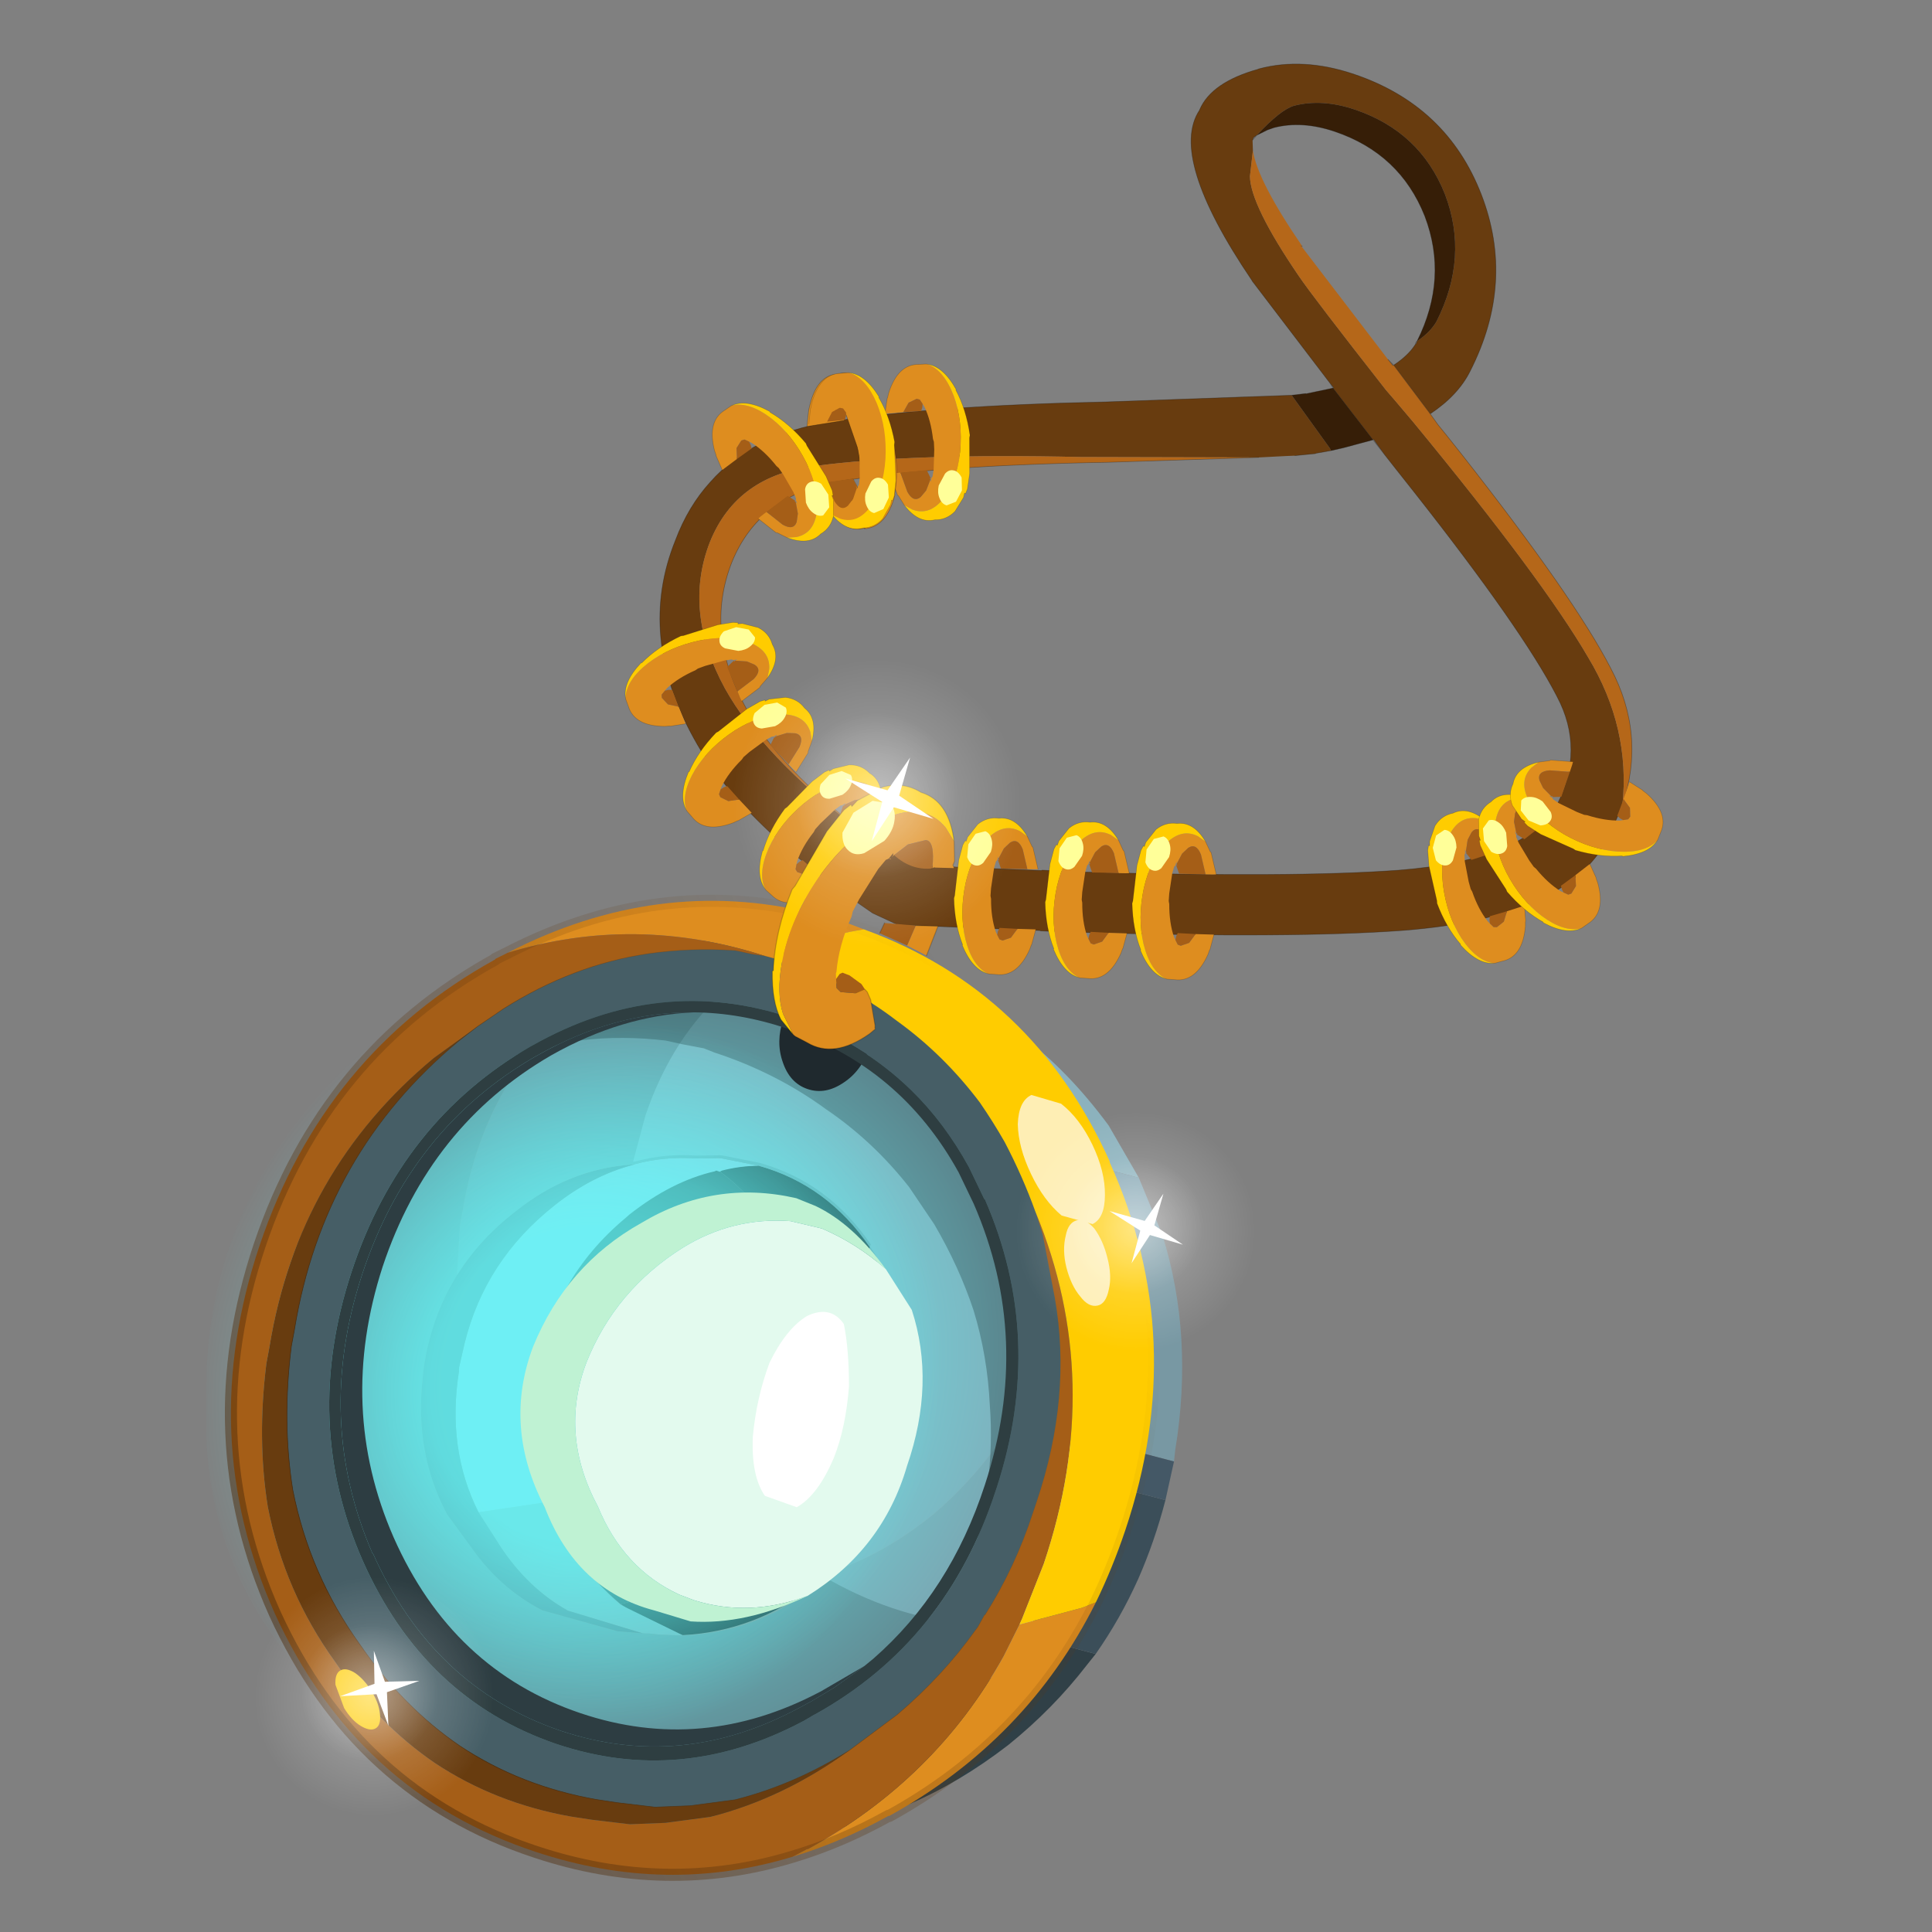 <?xml version="1.0" encoding="UTF-8" standalone="no"?>
<svg xmlns:xlink="http://www.w3.org/1999/xlink" height="440.0px" width="440.0px" xmlns="http://www.w3.org/2000/svg">
  <rect width="100%" height="100%" fill="#808080" stroke="none"/>
  <g transform="matrix(10.0, 0.0, 0.0, 10.0, 0.0, 0.0)">
    <use height="44.0" transform="matrix(1.0, 0.0, 0.0, 1.0, 0.0, 0.0)" width="44.0" xlink:href="#shape0"/>
    <use height="176.1" transform="matrix(0.261, 0.088, -0.088, 0.261, 15.919, -3.34)" width="102.35" xlink:href="#sprite0"/>
  </g>
  <defs>
    <g id="shape0" transform="matrix(1.0, 0.0, 0.0, 1.0, 0.0, 0.0)">
      <path d="M44.0 44.0 L0.0 44.0 0.0 0.0 44.0 0.0 44.0 44.0" fill="#43adca" fill-opacity="0.0" fill-rule="evenodd" stroke="none"/>
    </g>
    <g id="sprite0" transform="matrix(1.0, 0.0, 0.0, 1.0, 43.05, 74.3)">
      <use height="161.4" transform="matrix(1.0, 0.0, 0.0, 1.0, -43.05, -74.3)" width="97.5" xlink:href="#shape1"/>
      <use height="10.55" transform="matrix(0.406, -0.91, 0.91, 0.406, 0.826, 2.397)" width="11.05" xlink:href="#sprite1"/>
      <use height="10.55" transform="matrix(0.881, -0.47, 0.47, 0.881, -14.979, -2.757)" width="11.05" xlink:href="#sprite1"/>
      <use height="10.55" transform="matrix(0.406, -0.91, 0.91, 0.406, 8.076, 0.297)" width="11.05" xlink:href="#sprite1"/>
      <use height="10.55" transform="matrix(0.406, -0.91, 0.91, 0.406, 14.926, -1.903)" width="11.05" xlink:href="#sprite1"/>
      <use height="10.55" transform="matrix(0.934, -0.355, 0.355, 0.934, -22.214, -7.377)" width="11.05" xlink:href="#sprite1"/>
      <use height="10.55" transform="matrix(-0.296, 0.952, -0.952, -0.296, -2.959, -37.866)" width="11.05" xlink:href="#sprite1"/>
      <use height="12.1" transform="matrix(1.0, 0.0, 0.0, 1.0, -19.8, -37.55)" width="9.05" xlink:href="#shape3"/>
      <use height="10.55" transform="matrix(-0.258, 0.963, -0.963, -0.258, -8.761, -35.478)" width="11.05" xlink:href="#sprite1"/>
      <use height="10.55" transform="matrix(0.251, 0.967, -0.967, 0.251, -17.168, -34.445)" width="11.05" xlink:href="#sprite1"/>
      <use height="10.55" transform="matrix(1.0, 0.0, 0.0, 1.0, -26.75, -15.25)" width="11.05" xlink:href="#sprite1"/>
      <use height="10.55" transform="matrix(0.081, -0.992, 0.992, 0.081, 39.546, -8.823)" width="11.05" xlink:href="#sprite1"/>
      <use height="10.55" transform="matrix(-0.264, -0.958, 0.958, -0.264, 45.839, -10.732)" width="11.05" xlink:href="#sprite1"/>
      <use height="10.55" transform="matrix(-0.743, -0.657, 0.657, -0.743, 52.343, -15.363)" width="11.05" xlink:href="#sprite1"/>
      <use height="10.55" transform="matrix(1.297, -1.181, 1.181, 1.297, -15.456, 4.333)" width="11.05" xlink:href="#sprite2"/>
      <use height="25.7" transform="matrix(0.122, -1.165, 1.165, 0.122, 11.061, 35.499)" width="25.7" xlink:href="#sprite3"/>
      <use height="25.7" transform="matrix(0.147, -1.401, 1.401, 0.147, -23.898, 11.471)" width="25.7" xlink:href="#sprite3"/>
      <use height="33.1" transform="matrix(0.812, -0.581, 0.581, 0.812, -42.904, 74.929)" width="33.1" xlink:href="#sprite5"/>
    </g>
    <g id="shape1" transform="matrix(1.0, 0.0, 0.0, 1.0, 43.05, 74.3)">
      <path d="M28.35 58.55 L35.25 56.6" fill="none" stroke="url(#gradient0)" stroke-linecap="round" stroke-linejoin="round" stroke-width="0.05"/>
      <path d="M-2.95 64.95 Q-5.5 63.95 -7.95 62.25 -14.25 57.55 -15.6 49.3 -17.0 41.0 -12.6 34.2 -10.1 30.3 -6.85 28.35 -4.15 29.15 -1.7 30.95 4.45 35.75 5.8 44.0 7.2 52.25 3.0 59.05 0.65 62.75 -2.95 64.95" fill="#1a2426" fill-rule="evenodd" stroke="none"/>
      <path d="M-6.85 28.35 L-6.65 28.35 Q-5.2 27.45 -3.75 26.95 2.15 26.6 7.1 30.3 13.2 35.05 14.6 43.35 15.95 51.6 11.75 58.35 8.3 63.55 2.7 65.75 -0.25 65.65 -2.95 64.95 0.65 62.75 3.0 59.05 7.2 52.25 5.8 44.0 4.45 35.75 -1.7 30.95 -4.15 29.15 -6.85 28.35" fill="#11181a" fill-rule="evenodd" stroke="none"/>
      <path d="M2.8 65.75 L0.95 66.3 0.05 66.5 -0.25 66.6 -0.45 66.65 -6.9 66.85 Q-10.65 66.15 -13.95 63.55 L-16.5 61.5 -11.6 59.0 -7.9 62.35 Q-5.4 64.0 -2.95 65.0 L2.8 65.75" fill="#779aa2" fill-rule="evenodd" stroke="none"/>
      <path d="M21.8 25.2 Q26.15 31.65 27.8 40.05 L27.9 40.1 27.85 40.15 Q29.55 48.8 27.8 56.5 L27.6 57.3 27.55 57.4 27.25 58.8 Q25.8 63.35 23.2 67.7 18.75 74.8 12.3 78.9 L11.2 79.5 8.8 80.55 5.95 81.6 2.75 82.2 0.95 82.55 Q-5.6 83.45 -11.6 81.85 -17.35 80.2 -22.55 76.35 -28.55 72.0 -32.2 65.65 -35.0 60.5 -36.25 54.15 L-36.5 52.7 Q-38.2 42.6 -35.1 33.55 -33.6 29.25 -31.05 25.15 L-28.25 21.35 Q-23.8 16.0 -18.0 13.1 L-19.45 14.75 -21.55 17.65 -23.15 20.5 Q-27.3 28.75 -25.7 38.35 L-25.55 39.45 -24.45 43.5 Q-25.4 47.55 -24.55 51.9 L-24.45 52.3 Q-23.15 58.5 -18.9 62.5 L-16.2 64.4 Q-12.85 66.9 -8.9 67.5 L-2.45 67.15 -0.45 66.65 -0.25 66.6 0.05 66.5 0.95 66.3 2.8 65.75 Q8.4 63.6 11.8 58.5 L12.3 57.7 12.8 56.8 Q16.5 53.95 19.25 49.55 21.15 46.35 22.25 42.9 L22.45 41.85 22.5 41.75 23.2 37.55 Q23.55 33.35 22.7 28.85 L22.7 28.8 21.8 25.2" fill="#61838c" fill-rule="evenodd" stroke="none"/>
      <path d="M26.4 17.85 L19.3 18.35 17.45 16.7 16.3 15.8 Q12.15 12.8 7.5 11.35 2.5 9.6 -3.0 9.6 L-5.95 9.75 -7.45 9.9 -9.2 10.15 -7.25 9.65 -2.95 8.85 -1.85 8.7 -1.45 8.6 -0.05 8.55 Q4.0 8.2 7.4 8.6 L8.85 8.75 13.2 9.75 13.4 9.8 Q18.0 11.3 22.65 14.55 L26.4 17.85" fill="#8cb2bd" fill-rule="evenodd" stroke="none"/>
      <path d="M-13.45 30.1 Q-11.35 28.7 -8.85 28.05 L-7.0 27.4 -6.8 27.35 -3.7 26.95 Q-5.15 27.45 -6.45 28.3 L-6.6 28.45 -6.9 28.45 -7.0 28.55 Q-10.1 30.45 -12.55 34.2 L-12.75 34.55 Q-16.9 41.3 -15.6 49.35 L-15.5 49.65 Q-14.7 54.3 -12.25 57.95 L-11.6 59.0 -16.5 61.5 Q-20.65 57.4 -21.75 51.0 L-21.85 50.65 -22.05 48.65 Q-22.65 41.6 -18.65 35.45 -16.55 32.2 -13.65 30.25 L-13.5 30.15 -13.45 30.1" fill="#8cbacc" fill-rule="evenodd" stroke="none"/>
      <path d="M-24.45 43.5 Q-23.65 40.1 -21.55 36.95 -18.5 32.2 -13.65 30.2 L-13.45 30.1 -13.5 30.15 -13.65 30.25 Q-16.55 32.2 -18.65 35.45 -22.65 41.6 -22.05 48.65 L-21.85 50.65 -21.75 51.0 Q-20.65 57.4 -16.5 61.5 L-13.95 63.55 Q-10.65 66.15 -6.9 66.85 L-0.45 66.65 -2.45 67.15 -8.9 67.5 Q-12.85 66.9 -16.2 64.4 L-18.9 62.5 Q-23.15 58.5 -24.45 52.3 L-24.55 51.9 Q-25.4 47.55 -24.45 43.5" fill="#4e6773" fill-rule="evenodd" stroke="none"/>
      <path d="M12.3 78.9 Q19.65 74.75 24.8 67.0 27.55 62.8 29.05 58.2 L29.45 56.85 29.5 56.7 35.6 56.3 35.2 57.4 Q33.7 61.75 31.15 65.75 28.35 69.95 24.9 73.05 L24.7 73.25 Q22.65 75.15 20.25 76.65 18.0 77.9 15.25 79.15 L14.6 79.4 Q10.8 80.95 6.75 81.75 L6.45 81.8 2.8 82.4 0.95 82.55 2.75 82.2 5.95 81.6 8.8 80.55 11.2 79.5 12.3 78.9" fill="#304047" fill-rule="evenodd" stroke="none"/>
      <path d="M29.5 56.7 L29.8 55.5 Q31.2 49.45 30.65 42.85 L37.0 42.4 Q37.25 45.95 36.95 49.3 36.6 52.9 35.6 56.3 L29.5 56.7" fill="#3b4e59" fill-rule="evenodd" stroke="none"/>
      <path d="M19.3 18.35 L22.85 22.25 Q28.5 29.55 30.15 39.5 L30.2 39.6 30.15 39.65 30.65 42.85 Q31.2 49.45 29.8 55.5 L29.5 56.7 29.45 56.85 29.05 58.2 Q27.55 62.8 24.8 67.0 19.65 74.75 12.3 78.9 18.75 74.8 23.2 67.7 25.8 63.35 27.25 58.8 L27.55 57.4 27.6 57.3 27.8 56.5 Q29.55 48.8 27.85 40.15 L27.9 40.1 27.8 40.05 Q26.15 31.65 21.8 25.2 19.4 21.75 16.2 18.8 14.75 17.5 13.1 16.3 8.8 13.35 4.1 11.9 -1.05 10.15 -6.65 10.2 L-7.75 10.15 -9.6 10.4 -11.0 10.55 -9.3 10.2 -9.2 10.15 -7.45 9.9 -5.95 9.75 -3.0 9.6 Q2.5 9.6 7.5 11.35 12.15 12.8 16.3 15.8 L17.45 16.7 19.3 18.35" fill="#91bac7" fill-rule="evenodd" stroke="none"/>
      <path d="M-11.0 10.55 L-9.6 10.4 -7.75 10.15 -6.65 10.2 Q-1.05 10.15 4.1 11.9 8.8 13.35 13.1 16.3 14.75 17.5 16.2 18.8 19.4 21.75 21.8 25.2 L22.7 28.8 22.7 28.85 Q23.55 33.35 23.2 37.55 L22.5 41.75 22.45 41.85 22.25 42.9 Q21.15 46.35 19.25 49.55 16.5 53.95 12.8 56.8 15.8 50.7 14.6 43.4 L14.6 43.1 Q13.1 35.05 7.15 30.6 L7.15 30.4 Q2.2 26.65 -3.7 26.95 L-6.8 27.35 -7.0 27.4 -8.85 28.05 Q-11.35 28.7 -13.45 30.1 L-13.65 30.2 Q-18.5 32.2 -21.55 36.95 -23.65 40.1 -24.45 43.5 L-25.55 39.45 -25.7 38.35 Q-27.3 28.75 -23.15 20.5 L-21.55 17.65 -19.45 14.75 -18.0 13.1 Q-14.75 11.45 -11.0 10.55" fill="#698e99" fill-rule="evenodd" stroke="none"/>
      <path d="M22.85 22.25 L29.75 21.7 Q34.9 28.8 36.45 38.25 L36.65 39.15 30.2 39.6 30.15 39.5 Q28.5 29.55 22.85 22.25" fill="#7898a3" fill-rule="evenodd" stroke="none"/>
      <path d="M29.75 21.7 L22.85 22.25 19.3 18.35 26.4 17.85 29.75 21.7" fill="#84a6b3" fill-rule="evenodd" stroke="none"/>
      <path d="M30.2 39.6 L36.65 39.15 37.0 42.4 30.65 42.85 30.15 39.65 30.2 39.6" fill="#445866" fill-rule="evenodd" stroke="none"/>
      <path d="M13.1 16.05 Q14.75 17.25 16.2 18.55 19.4 21.5 21.8 24.95 26.15 31.4 27.8 39.8 L27.9 39.85 27.85 39.9 Q29.55 48.55 27.8 56.25 L25.65 57.05 Q20.2 58.7 13.75 57.7 L12.3 57.45 12.8 56.55 Q15.8 50.45 14.6 43.15 L14.6 42.85 Q13.1 34.8 7.15 30.35 L7.15 30.15 Q2.2 26.4 -3.7 26.7 L-6.8 27.1 -7.0 27.15 -8.85 27.8 Q-11.35 28.45 -13.45 29.85 L-13.65 29.95 -13.9 26.05 Q-13.9 16.35 -7.9 10.05 L-7.75 9.9 -6.65 9.95 Q-1.05 9.9 4.1 11.65 8.8 13.1 13.1 16.05" fill="#b6eafa" fill-opacity="0.302" fill-rule="evenodd" stroke="none"/>
      <path d="M24.95 43.5 L24.95 43.6 25.0 43.55 24.95 43.5 M4.15 12.05 Q8.8 13.45 13.05 16.35 L16.1 18.8 Q19.3 21.65 21.65 25.05 25.95 31.4 27.6 39.6 L27.7 39.65 27.65 39.7 Q29.3 48.1 27.6 55.7 L27.4 56.45 27.35 56.55 27.05 57.95 Q25.6 62.35 23.05 66.65 19.05 72.95 13.4 76.85 L12.25 77.6 11.45 78.0 11.15 78.15 11.9 77.7 Q15.5 74.7 18.3 70.5 20.7 66.6 22.15 62.5 L22.4 61.3 22.45 61.25 22.65 60.5 Q24.25 53.65 22.65 45.95 L22.7 45.9 22.65 45.85 Q22.0 42.6 20.75 39.65 19.25 35.8 16.95 32.6 14.65 29.55 11.6 26.9 L8.65 24.65 Q4.6 22.0 0.1 20.75 -4.8 19.2 -10.15 19.25 L-11.1 19.2 -12.9 19.45 -14.3 19.6 Q-17.85 20.35 -20.9 21.8 L-23.75 23.4 Q-27.55 25.7 -30.65 29.15 L-33.3 32.55 -35.3 35.8 Q-34.2 32.85 -32.6 29.95 L-34.6 33.25 Q-33.1 29.0 -30.6 25.0 L-27.8 21.25 Q-23.4 16.05 -17.7 13.2 -14.5 11.6 -10.75 10.7 L-9.4 10.55 -7.55 10.3 -6.45 10.35 Q-0.95 10.3 4.15 12.05" fill="#000000" fill-opacity="0.302" fill-rule="evenodd" stroke="none"/>
      <path d="M7.35 14.1 Q20.05 20.3 24.3 34.25 28.65 48.25 22.0 61.95 16.25 75.25 2.05 80.35 -11.25 85.65 -24.05 79.8 -36.9 73.55 -40.85 59.7 -45.8 45.9 -39.55 31.9 -32.9 17.65 -19.2 12.85 -5.7 7.55 7.35 14.1" fill="url(#gradient1)" fill-rule="evenodd" stroke="none"/>
      <path d="M1.5 21.05 Q12.25 26.3 15.8 38.05 19.5 49.9 13.9 61.45 9.0 72.7 -2.95 77.0 -14.2 81.5 -25.0 76.55 -35.85 71.25 -39.2 59.55 -43.4 47.9 -38.1 36.1 -32.5 24.05 -20.9 20.0 -9.5 15.55 1.5 21.05" fill="url(#gradient2)" fill-rule="evenodd" stroke="none"/>
      <path d="M11.5 59.35 Q7.5 62.6 2.7 62.7 L1.4 62.65 Q-3.65 62.1 -7.3 57.9 -12.25 53.25 -12.0 46.9 -11.65 40.5 -7.5 35.4 -4.4 31.65 0.25 30.45 L2.9 30.2 Q6.05 30.45 9.0 31.7 L12.1 34.2 Q15.9 39.3 15.85 46.55 16.15 53.7 11.5 59.35" fill="#e3faee" fill-rule="evenodd" stroke="none"/>
      <path d="M11.5 59.35 Q7.4 63.3 3.0 64.45 L-0.15 64.55 Q-6.75 65.0 -11.45 59.35 -16.85 54.15 -16.6 47.1 -16.15 39.8 -11.4 34.55 -6.85 29.2 0.1 28.5 L1.8 28.6 Q5.2 29.0 9.0 31.7 6.05 30.45 2.9 30.2 L0.25 30.45 Q-4.4 31.65 -7.5 35.4 -11.65 40.5 -12.0 46.9 -12.25 53.25 -7.3 57.9 -3.65 62.1 1.4 62.65 L2.7 62.7 Q7.5 62.6 11.5 59.35" fill="#bff2d3" fill-rule="evenodd" stroke="none"/>
      <path d="M5.5 52.65 Q3.9 51.45 3.0 48.35 2.25 45.2 2.35 42.1 2.75 39.0 4.05 37.45 5.6 35.95 7.15 37.1 8.2 38.9 9.2 41.85 10.05 45.2 9.9 47.85 9.65 51.2 8.3 52.7 L5.5 52.65" fill="#ffffff" fill-rule="evenodd" stroke="none"/>
      <path d="M0.75 18.2 Q-0.35 19.65 -1.9 19.65 -3.45 19.65 -4.55 18.2 -5.65 16.8 -5.65 14.8 -5.65 12.8 -4.55 11.4 -3.45 10.0 -1.9 10.0 -0.35 10.0 0.75 11.4 1.85 12.8 1.85 14.8 1.85 16.8 0.75 18.2" fill="#1f292e" fill-rule="evenodd" stroke="none"/>
      <path d="M14.9 23.6 L14.85 23.6 12.8 21.5 Q9.7 18.65 6.25 17.0 1.05 14.5 -5.0 14.5 -16.55 14.5 -24.65 23.55 L-24.7 23.6 Q-32.9 32.9 -32.8 46.05 -32.7 59.15 -24.3 68.35 -15.85 77.55 -4.3 77.6 6.6 77.6 14.45 69.3 L14.5 69.25 15.15 68.5 15.25 68.4 Q23.6 59.2 23.45 46.1 L23.45 45.85 Q23.3 32.85 14.9 23.6 M16.2 17.8 L16.25 17.85 18.55 20.2 18.55 20.25 Q28.35 30.95 28.45 46.05 28.6 61.1 18.95 71.75 L18.1 72.75 18.05 72.8 Q8.7 82.6 -4.3 82.6 -18.05 82.65 -28.0 71.75 -37.6 61.15 -37.8 46.1 -37.9 31.0 -28.4 20.25 -18.75 9.5 -5.0 9.5 7.1 9.5 16.2 17.8 M-24.3 68.35 L-24.3 68.4 -24.3 68.35 M12.8 21.5 L12.8 21.45 12.8 21.5" fill="#465e66" fill-rule="evenodd" stroke="none"/>
      <path d="M14.9 23.6 Q23.3 32.85 23.45 45.85 L23.45 46.1 Q23.6 59.2 15.25 68.4 L15.15 68.5 14.5 69.25 14.45 69.3 Q6.6 77.6 -4.3 77.6 -15.85 77.55 -24.3 68.35 -32.7 59.15 -32.8 46.05 -32.9 32.9 -24.7 23.6 L-24.65 23.55 Q-16.55 14.5 -5.0 14.5 1.05 14.5 6.25 17.0 9.7 18.65 12.8 21.5 L14.85 23.6 14.9 23.6 M17.8 63.35 L18.3 62.55 Q22.55 55.25 22.45 46.0 22.35 33.3 14.15 24.25 L12.15 22.2 Q4.8 15.45 -5.05 15.45 -9.2 15.45 -12.85 16.65 -19.1 18.7 -24.0 24.2 L-24.05 24.25 Q-32.0 33.25 -31.9 45.95 -31.8 58.6 -23.7 67.55 L-23.7 67.5 Q-15.5 76.4 -4.35 76.45 6.2 76.45 13.75 68.4 L13.8 68.35 14.45 67.65 14.55 67.55 16.0 65.85 17.8 63.35" fill="#2e3e41" fill-rule="evenodd" stroke="none"/>
      <path d="M17.8 63.35 L16.0 65.85 14.55 67.55 14.45 67.65 13.8 68.35 13.75 68.4 Q6.2 76.45 -4.35 76.45 -15.5 76.4 -23.7 67.5 L-23.7 67.55 Q-31.8 58.6 -31.9 45.95 -32.0 33.25 -24.05 24.25 L-24.0 24.2 Q-19.1 18.7 -12.85 16.65 -18.4 18.8 -22.85 23.75 -30.55 32.5 -30.5 44.8 -30.35 57.05 -22.5 65.7 -14.4 74.55 -3.2 74.55 7.4 74.55 15.0 66.55 L15.05 66.5 17.8 63.35" fill="#2d3d42" fill-rule="evenodd" stroke="none"/>
      <path d="M-1.7 5.65 Q-3.85 6.75 -5.8 8.35 L-7.9 10.3 -8.75 10.35 Q-20.05 10.5 -29.0 16.9 -19.3 6.9 -6.25 5.75 L-3.05 5.6 -1.7 5.65 M28.85 56.0 L33.3 53.05 34.25 52.25 Q32.5 64.85 23.7 74.45 L23.65 74.45 Q20.6 77.8 17.2 80.2 L18.15 79.2 18.2 79.2 Q26.35 70.35 28.45 58.9 L28.85 56.0" fill="#de8d1f" fill-rule="evenodd" stroke="none"/>
      <path d="M19.2 23.25 Q29.15 34.65 29.15 50.6 L28.9 55.5 28.85 56.0 28.45 58.9 Q26.35 70.35 18.2 79.2 L18.15 79.2 17.2 80.2 Q8.3 86.55 -3.05 86.6 -18.65 86.7 -29.8 74.8 -40.7 63.0 -40.7 46.35 -40.7 29.65 -29.8 17.75 L-29.8 17.7 -29.0 16.9 Q-20.05 10.5 -8.75 10.35 L-9.85 10.55 -11.2 10.7 Q-14.8 11.65 -17.95 13.25 -23.55 16.1 -27.85 21.4 L-29.4 23.45 -32.0 27.1 Q-39.65 39.5 -37.25 54.05 L-37.05 55.45 Q-35.8 61.6 -33.15 66.65 -29.6 72.85 -23.8 77.0 -18.8 80.75 -13.3 82.3 -7.5 83.85 -1.2 82.9 L0.5 82.6 3.6 81.95 6.35 80.9 9.7 79.25 Q14.95 75.85 18.85 70.35 L21.65 66.3 Q24.2 62.05 25.55 57.6 L25.65 57.3 25.85 56.2 25.9 56.15 Q27.0 51.65 26.95 46.9 L26.95 45.9 Q26.95 36.75 23.0 29.5 L20.35 24.8 19.2 23.25" fill="#a55e17" fill-rule="evenodd" stroke="none"/>
      <path d="M18.85 70.35 Q14.95 75.85 9.7 79.25 L6.35 80.9 3.6 81.95 0.5 82.6 -1.2 82.9 Q-7.5 83.85 -13.3 82.3 -18.8 80.75 -23.8 77.0 -29.6 72.85 -33.15 66.65 -35.8 61.6 -37.05 55.45 L-37.25 54.05 Q-39.65 39.5 -32.0 27.1 L-29.4 23.45 -30.5 25.1 Q-38.15 37.5 -35.75 52.05 L-35.55 53.45 Q-34.3 59.6 -31.65 64.65 -28.1 70.85 -22.3 75.0 -17.3 78.75 -11.8 80.3 -6.0 81.85 0.3 80.9 L2.0 80.6 5.1 79.95 7.85 78.9 11.2 77.25 Q15.45 74.5 18.85 70.35" fill="#683c0f" fill-rule="evenodd" stroke="none"/>
      <path d="M-1.7 5.65 Q13.15 6.0 23.7 17.35 L23.7 17.4 Q34.65 29.15 34.65 45.85 34.65 49.15 34.25 52.25 L33.3 53.05 28.85 56.0 28.9 55.5 29.15 50.6 Q29.15 34.65 19.2 23.25 17.25 20.8 14.95 18.6 13.55 17.35 11.95 16.15 7.85 13.35 3.3 11.95 -1.65 10.25 -7.05 10.35 L-7.9 10.3 -5.8 8.35 Q-3.85 6.75 -1.7 5.65" fill="#ffcc00" fill-rule="evenodd" stroke="none"/>
      <path d="M-7.9 10.3 L-7.05 10.35 Q-1.65 10.25 3.3 11.95 7.85 13.35 11.95 16.15 13.55 17.35 14.95 18.6 17.25 20.8 19.2 23.25 L20.35 24.8 23.0 29.5 Q26.95 36.75 26.95 45.9 L26.95 46.9 Q27.0 51.65 25.9 56.15 L25.85 56.2 25.65 57.3 25.55 57.6 Q24.2 62.05 21.65 66.3 L18.85 70.35 Q15.45 74.5 11.2 77.25 L7.85 78.9 5.1 79.95 2.0 80.6 0.3 80.9 Q-6.0 81.85 -11.8 80.3 -17.3 78.75 -22.3 75.0 -28.1 70.85 -31.65 64.65 -34.3 59.6 -35.55 53.45 L-35.75 52.05 Q-38.15 37.5 -30.5 25.1 L-29.4 23.45 -27.85 21.4 Q-23.55 16.1 -17.95 13.25 -14.8 11.65 -11.2 10.7 L-9.85 10.55 -8.75 10.35 -7.9 10.3" fill="none" stroke="url(#gradient3)" stroke-linecap="round" stroke-linejoin="round" stroke-width="0.05"/>
      <path d="M34.25 52.25 Q34.65 49.15 34.65 45.85 34.65 29.15 23.7 17.4 L23.7 17.35 Q13.15 6.0 -1.7 5.65 M34.25 52.25 Q32.5 64.85 23.7 74.45 L23.65 74.45 Q20.6 77.8 17.2 80.2 8.3 86.55 -3.05 86.6 -18.65 86.7 -29.8 74.8 -40.7 63.0 -40.7 46.35 -40.7 29.65 -29.8 17.75 L-29.8 17.7 -29.0 16.9 Q-19.3 6.9 -6.25 5.75 L-3.05 5.6 -1.7 5.65" fill="none" stroke="url(#gradient4)" stroke-linecap="round" stroke-linejoin="round" stroke-width="1.0"/>
      <path d="M21.9 16.5 Q23.6 18.25 24.2 20.1 24.8 21.9 24.0 22.7 L21.35 22.85 Q19.55 22.15 17.85 20.4 16.15 18.65 15.5 16.85 14.95 15.0 15.8 14.2 L18.35 14.1 Q20.2 14.75 21.9 16.5" fill="#feeeb4" fill-rule="evenodd" stroke="none"/>
      <path d="M26.05 24.95 Q26.9 26.25 27.0 27.4 27.15 28.6 26.55 28.95 25.9 29.35 24.95 28.7 23.95 28.1 23.1 26.8 22.3 25.55 22.2 24.3 22.05 23.2 22.7 22.8 23.3 22.45 24.25 23.0 25.25 23.7 26.05 24.95" fill="#feeeb4" fill-rule="evenodd" stroke="none"/>
      <path d="M-20.15 78.35 Q-19.25 79.1 -18.9 79.9 -18.5 80.75 -18.85 81.15 -19.2 81.55 -20.1 81.35 -20.95 81.15 -21.85 80.4 L-23.15 78.8 Q-23.5 77.95 -23.15 77.55 -22.8 77.15 -21.95 77.35 -21.05 77.6 -20.15 78.35" fill="#ffcc00" fill-rule="evenodd" stroke="none"/>
      <path d="M26.1 -55.05 Q26.9 -56.1 27.1 -57.1 27.95 -63.0 24.4 -67.3 20.8 -71.55 15.1 -71.55 12.25 -71.55 10.25 -70.25 9.3 -69.6 8.1 -66.95 L7.95 -66.75 7.9 -66.65 7.9 -66.45 8.05 -66.05 8.2 -65.65 8.65 -63.55 Q9.45 -61.3 15.15 -57.0 16.8 -55.75 24.95 -50.4 L26.05 -49.75 27.95 -48.6 Q42.25 -39.7 47.85 -34.8 53.05 -30.4 54.45 -24.1 L54.25 -21.65 Q53.5 -14.0 40.55 -8.5 32.25 -5.0 15.25 0.2 L15.05 0.25 14.8 0.35 12.2 1.1 12.1 1.1 0.85 4.4 -1.0 4.2 -1.45 4.15 Q-6.25 2.8 -10.1 1.25 L-11.7 0.5 Q-16.85 -1.85 -20.05 -4.8 -27.25 -11.35 -26.75 -19.85 -26.65 -22.85 -25.55 -25.35 -23.5 -30.2 -17.8 -33.2 -10.45 -37.1 3.4 -42.1 L17.7 -47.5 22.1 -44.35 22.25 -44.2 21.15 -43.6 21.1 -43.55 19.55 -42.85 18.9 -42.6 16.75 -41.75 2.85 -37.1 Q-10.6 -32.9 -17.7 -29.4 -23.65 -26.6 -24.0 -20.65 -24.3 -14.5 -18.95 -9.55 -14.15 -5.2 -4.75 -2.05 L-4.75 -2.1 -4.7 -2.1 -2.05 -1.25 -2.0 -1.25 -0.15 -0.7 0.2 -0.6 10.65 -3.65 10.7 -3.7 13.35 -4.45 14.0 -4.65 Q30.5 -9.7 38.6 -13.1 48.2 -17.2 49.3 -22.35 50.05 -27.5 46.45 -30.9 L46.4 -30.95 Q41.95 -35.25 29.85 -43.15 L27.85 -44.45 26.55 -45.3 25.3 -46.2 25.25 -46.15 20.75 -49.15 20.8 -49.2 20.4 -49.45 11.6 -55.4 11.55 -55.45 Q1.75 -62.9 2.95 -67.4 L2.95 -67.45 Q3.15 -69.9 6.45 -72.15 L6.5 -72.2 Q9.65 -74.3 14.1 -74.3 22.2 -74.3 27.25 -68.25 32.25 -62.25 31.05 -54.1 30.75 -51.9 29.05 -49.7 L24.9 -52.55 Q25.8 -53.7 26.05 -54.75 L26.1 -54.85 26.1 -55.05" fill="#683c0f" fill-rule="evenodd" stroke="none"/>
      <path d="M8.1 -66.95 Q9.3 -69.6 10.25 -70.25 12.25 -71.55 15.1 -71.55 20.8 -71.55 24.4 -67.3 27.95 -63.0 27.1 -57.1 26.9 -56.1 26.1 -55.05 26.9 -60.8 23.4 -65.05 19.8 -69.3 14.1 -69.3 11.25 -69.3 9.25 -68.0 L8.8 -67.65 8.1 -66.95 M20.75 -49.15 L25.25 -46.15 23.15 -44.75 22.25 -44.2 22.1 -44.35 17.7 -47.5 18.75 -48.0 18.8 -48.0 20.75 -49.15" fill="#361e07" fill-rule="evenodd" stroke="none"/>
      <path d="M24.9 -52.55 L29.05 -49.7 29.95 -49.05 30.9 -48.45 32.6 -47.35 Q45.2 -39.1 49.9 -34.55 54.45 -30.25 54.45 -24.1 53.05 -30.4 47.85 -34.8 42.25 -39.7 27.95 -48.6 L26.05 -49.75 24.95 -50.4 Q16.8 -55.75 15.15 -57.0 9.45 -61.3 8.65 -63.55 L8.2 -65.65 Q9.35 -63.4 14.6 -59.45 L14.5 -59.45 24.3 -52.85 24.85 -52.5 24.9 -52.55 M-4.75 -2.1 L-4.75 -2.05 Q-14.15 -5.2 -18.95 -9.55 -24.3 -14.5 -24.0 -20.65 -23.65 -26.6 -17.7 -29.4 -10.6 -32.9 2.85 -37.1 L16.75 -41.75 5.1 -37.4 Q-8.35 -32.6 -15.45 -28.8 -21.4 -25.65 -21.75 -19.6 -22.05 -13.35 -16.7 -8.5 -12.5 -4.75 -4.75 -2.1" fill="#b56719" fill-rule="evenodd" stroke="none"/>
      <path d="M26.1 -55.05 L26.1 -54.85 26.05 -54.75 Q25.8 -53.7 24.9 -52.55 L29.05 -49.7 Q30.75 -51.9 31.05 -54.1 32.25 -62.25 27.25 -68.25 22.2 -74.3 14.1 -74.3 9.65 -74.3 6.5 -72.2 L6.45 -72.15 Q3.15 -69.9 2.95 -67.45 L2.95 -67.4 Q1.75 -62.9 11.55 -55.45 L11.6 -55.4 20.4 -49.45 20.8 -49.2 20.75 -49.15 25.25 -46.15 25.3 -46.2 26.55 -45.3 27.85 -44.45 29.85 -43.15 Q41.95 -35.25 46.4 -30.95 L46.45 -30.9 Q50.05 -27.5 49.3 -22.35 48.2 -17.2 38.6 -13.1 30.5 -9.7 14.0 -4.65 L13.35 -4.45 10.7 -3.7 10.65 -3.65 0.2 -0.6 -0.15 -0.7 -2.0 -1.25 -2.05 -1.25 -4.7 -2.1 -4.75 -2.1 Q-12.5 -4.75 -16.7 -8.5 -22.05 -13.35 -21.75 -19.6 -21.4 -25.65 -15.45 -28.8 -8.35 -32.6 5.1 -37.4 L16.75 -41.75 M19.55 -42.85 L21.1 -43.55 21.15 -43.6 22.25 -44.2 23.15 -44.75 25.25 -46.15 26.55 -45.3 M17.7 -47.5 L3.4 -42.1 Q-10.45 -37.1 -17.8 -33.2 -23.5 -30.2 -25.55 -25.35 -26.65 -22.85 -26.75 -19.85 -27.25 -11.35 -20.05 -4.8 -16.85 -1.85 -11.7 0.5 L-10.1 1.25 Q-6.25 2.8 -1.45 4.15 L-1.0 4.2 0.85 4.4 12.1 1.1 12.2 1.1 14.8 0.35 15.05 0.25 15.25 0.2 Q32.25 -5.0 40.55 -8.5 53.5 -14.0 54.25 -21.65 L54.45 -24.1 Q54.45 -30.25 49.9 -34.55 45.2 -39.1 32.6 -47.35 L30.9 -48.45 29.95 -49.05 29.05 -49.7 M7.9 -66.45 L7.9 -66.65 7.95 -66.75 8.1 -66.95 8.8 -67.65 9.25 -68.0 Q11.25 -69.3 14.1 -69.3 19.8 -69.3 23.4 -65.05 26.9 -60.8 26.1 -55.05 26.0 -54.95 26.05 -54.75 M7.9 -66.45 L8.0 -66.7 8.1 -66.95 M14.5 -59.45 L14.6 -59.45 M24.9 -52.55 L24.85 -52.5 24.3 -52.85 24.9 -52.55 M20.4 -49.45 L20.75 -49.15 18.8 -48.0 18.75 -48.0 17.7 -47.5" fill="none" stroke="#000000" stroke-linecap="round" stroke-linejoin="round" stroke-opacity="0.302" stroke-width="0.05"/>
    </g>
    <linearGradient gradientTransform="matrix(0.003, -0.003, 0.002, 0.001, 31.75, 57.6)" gradientUnits="userSpaceOnUse" id="gradient0" spreadMethod="pad" x1="-819.2" x2="819.2">
      <stop offset="0.008" stop-color="#de8d1f" stop-opacity="0.0"/>
      <stop offset="0.502" stop-color="#de8d1f"/>
      <stop offset="1.0" stop-color="#de8d1f"/>
    </linearGradient>
    <radialGradient cx="0" cy="0" gradientTransform="matrix(-0.041, 0.016, 0.013, 0.042, -8.3, 46.65)" gradientUnits="userSpaceOnUse" id="gradient1" r="819.2" spreadMethod="pad">
      <stop offset="0.431" stop-color="#66ffff" stop-opacity="0.522"/>
      <stop offset="1.0" stop-color="#66ffff" stop-opacity="0.0"/>
    </radialGradient>
    <radialGradient cx="0" cy="0" gradientTransform="matrix(-0.034, 0.013, 0.011, 0.035, -11.7, 48.55)" gradientUnits="userSpaceOnUse" id="gradient2" r="819.2" spreadMethod="pad">
      <stop offset="0.431" stop-color="#66ffff" stop-opacity="0.522"/>
      <stop offset="1.0" stop-color="#66ffff" stop-opacity="0.0"/>
    </radialGradient>
    <linearGradient gradientTransform="matrix(0.026, -0.024, 0.033, 0.037, -2.85, 46.05)" gradientUnits="userSpaceOnUse" id="gradient3" spreadMethod="pad" x1="-819.2" x2="819.2">
      <stop offset="0.0" stop-color="#4a2b0b"/>
      <stop offset="1.0" stop-color="#693c0e" stop-opacity="0.0"/>
    </linearGradient>
    <linearGradient gradientTransform="matrix(0.03, -0.035, 0.037, 0.032, -5.05, 47.3)" gradientUnits="userSpaceOnUse" id="gradient4" spreadMethod="pad" x1="-819.2" x2="819.2">
      <stop offset="0.0" stop-color="#4a2a0b" stop-opacity="0.502"/>
      <stop offset="1.0" stop-color="#693c0e" stop-opacity="0.0"/>
    </linearGradient>
    <g id="sprite1" transform="matrix(1.0, 0.0, 0.0, 1.0, 5.55, 5.3)">
      <use height="10.55" transform="matrix(1.0, 0.0, 0.0, 1.0, -5.55, -5.3)" width="11.05" xlink:href="#shape2"/>
    </g>
    <g id="shape2" transform="matrix(1.0, 0.0, 0.0, 1.0, 5.55, 5.3)">
      <path d="M-5.25 3.85 L-5.3 3.75 Q-5.7 2.35 -4.45 0.45 -3.2 -1.4 -1.0 -2.7 1.2 -3.95 3.0 -3.85 4.8 -3.75 5.2 -2.3 L5.3 -1.55 4.95 -0.7 4.95 -0.6 3.9 0.95 3.7 0.75 3.3 0.3 4.25 -1.1 Q4.7 -2.05 3.95 -2.25 L3.25 -2.3 2.3 -2.05 2.4 -2.15 2.45 -2.2 2.15 -2.05 2.05 -2.05 2.0 -2.05 1.5 -1.8 0.1 -0.85 -0.4 -0.45 -0.55 -0.25 Q-1.7 0.8 -2.3 1.9 L-2.4 2.15 -2.55 2.55 -2.45 2.8 -1.8 3.15 -0.9 3.05 0.1 4.2 -1.05 4.8 -1.1 4.8 -1.45 4.95 Q-3.85 5.75 -4.85 4.35 L-5.25 3.85 M2.2 -2.0 L2.2 -2.05 2.25 -2.0 2.2 -2.0" fill="#de8d1f" fill-rule="evenodd" stroke="none"/>
      <path d="M3.3 0.3 L1.85 -1.35 2.2 -2.0 2.25 -2.0 2.25 -1.9 2.3 -2.05 3.25 -2.3 3.95 -2.25 Q4.7 -2.05 4.25 -1.1 L3.3 0.3 M-2.4 2.15 L-2.15 2.0 -1.85 1.9 -0.9 3.05 -1.8 3.15 -2.45 2.8 -2.55 2.55 -2.4 2.15" fill="#a55e17" fill-rule="evenodd" stroke="none"/>
      <path d="M-5.25 3.85 Q-5.95 2.65 -5.0 0.6 L-4.95 0.6 Q-4.15 -1.05 -2.6 -2.55 L-2.4 -2.65 0.0 -4.4 1.05 -4.95 1.15 -5.0 1.55 -5.1 1.55 -5.0 1.9 -5.15 3.25 -5.25 Q4.25 -5.1 4.8 -4.3 5.85 -3.4 5.3 -1.55 L5.2 -2.3 Q4.8 -3.75 3.0 -3.85 1.2 -3.95 -1.0 -2.7 -3.2 -1.4 -4.45 0.45 -5.7 2.35 -5.3 3.75 L-5.25 3.85" fill="#ffcc00" fill-rule="evenodd" stroke="none"/>
      <path d="M5.3 -1.55 Q5.85 -3.4 4.8 -4.3 4.25 -5.1 3.25 -5.25 L1.9 -5.15 1.55 -5.0 1.55 -5.1 1.15 -5.0 1.05 -4.95 0.0 -4.4 -2.4 -2.65 -2.6 -2.55 Q-4.15 -1.05 -4.95 0.6 L-5.0 0.6 Q-5.95 2.65 -5.25 3.85 M5.3 -1.55 L4.95 -0.7 4.95 -0.6 3.9 0.95 M0.1 4.2 L-1.05 4.8 -1.1 4.8 -1.45 4.95 Q-3.85 5.75 -4.85 4.35 L-5.25 3.85" fill="none" stroke="#000000" stroke-linecap="round" stroke-linejoin="round" stroke-opacity="0.2" stroke-width="0.05"/>
      <path d="M2.3 -2.9 L1.2 -2.75 Q0.7 -2.8 0.55 -3.2 0.4 -3.55 0.65 -4.05 L1.5 -4.7 2.55 -4.85 3.25 -4.4 Q3.4 -4.0 3.1 -3.55 2.85 -3.15 2.3 -2.9" fill="#ffff99" fill-rule="evenodd" stroke="none"/>
    </g>
    <g id="shape3" transform="matrix(1.0, 0.0, 0.0, 1.0, 19.8, 37.55)">
      <path d="M-16.85 -34.3 L-16.75 -34.0 -16.7 -33.7 -19.45 -32.25 -19.75 -33.6 -19.75 -33.65 Q-20.1 -36.5 -18.45 -37.15 -17.0 -38.2 -14.75 -36.45 L-14.75 -36.4 Q-13.35 -35.3 -12.3 -33.4 L-12.2 -33.2 Q-11.05 -31.15 -10.8 -29.3 L-10.75 -29.2 Q-10.55 -26.45 -12.25 -25.75 L-12.2 -25.85 Q-13.55 -24.8 -15.8 -26.5 L-15.85 -26.55 -17.15 -27.9 -16.95 -28.05 -14.45 -29.35 -13.85 -28.8 -13.95 -28.85 -13.7 -28.65 Q-13.6 -27.8 -13.95 -27.65 L-14.4 -27.7 -13.95 -27.65 Q-13.6 -27.8 -13.7 -28.65 L-13.7 -28.6 -13.75 -29.0 -13.75 -29.05 -13.85 -29.55 Q-14.15 -30.6 -14.8 -31.7 L-14.95 -31.95 -16.65 -34.15 -16.85 -34.3 Q-17.55 -34.95 -17.75 -33.9 -17.55 -34.95 -16.85 -34.3" fill="#de8d1f" fill-rule="evenodd" stroke="none"/>
      <path d="M-13.7 -28.65 L-13.95 -28.85 -13.85 -28.8 -14.45 -29.35 -16.95 -28.05 -17.15 -27.9 -15.85 -26.55 -15.8 -26.5 Q-13.55 -24.8 -12.2 -25.85 L-12.25 -25.75 Q-10.55 -26.45 -10.75 -29.2 L-10.8 -29.3 Q-11.05 -31.15 -12.2 -33.2 L-12.3 -33.4 Q-13.35 -35.3 -14.75 -36.4 L-14.75 -36.45 Q-17.0 -38.2 -18.45 -37.15 -20.1 -36.5 -19.75 -33.65 L-19.75 -33.6 -19.45 -32.25 -16.7 -33.7 -16.75 -34.0 -16.85 -34.3 Q-17.55 -34.95 -17.75 -33.9 M-13.7 -28.65 L-13.75 -29.05 -13.85 -29.55 Q-14.15 -30.6 -14.8 -31.7 L-14.95 -31.95 -16.65 -34.15 -16.85 -34.3 M-13.7 -28.65 Q-13.6 -27.8 -13.95 -27.65 L-14.4 -27.7" fill="none" stroke="#000000" stroke-linecap="round" stroke-linejoin="round" stroke-opacity="0.302" stroke-width="0.05"/>
    </g>
    <g id="sprite2" transform="matrix(1.0, 0.0, 0.0, 1.0, 5.55, 5.3)">
      <use height="10.55" transform="matrix(1.0, 0.0, 0.0, 1.0, -5.55, -5.3)" width="11.05" xlink:href="#shape4"/>
    </g>
    <g id="shape4" transform="matrix(1.0, 0.0, 0.0, 1.0, 5.55, 5.3)">
      <path d="M-5.3 3.75 L-5.55 2.85 Q-5.6 1.9 -5.0 0.6 L-4.95 0.6 Q-4.15 -1.05 -2.6 -2.55 L-2.4 -2.65 0.0 -4.4 1.05 -4.95 1.15 -5.0 1.55 -5.1 1.55 -5.0 1.9 -5.15 3.25 -5.25 Q4.25 -5.1 4.8 -4.3 5.85 -3.4 5.3 -1.55 L5.2 -2.3 Q4.8 -3.75 3.0 -3.85 1.2 -3.95 -1.0 -2.7 -3.2 -1.4 -4.45 0.45 -5.25 1.65 -5.35 2.65 L-5.3 3.75" fill="#ffcc00" fill-rule="evenodd" stroke="none"/>
      <path d="M-5.3 3.75 L-5.35 2.65 Q-5.25 1.65 -4.45 0.45 -3.2 -1.4 -1.0 -2.7 1.2 -3.95 3.0 -3.85 4.8 -3.75 5.2 -2.3 L5.3 -1.55 4.95 -0.7 4.8 -0.55 4.8 -0.4 3.95 -0.8 3.8 -0.8 3.85 -0.8 Q4.5 -1.95 4.1 -2.15 L3.25 -2.3 2.45 -2.1 2.3 -2.05 2.4 -2.1 2.45 -2.2 2.35 -2.15 2.15 -2.05 2.05 -2.05 2.0 -2.05 1.5 -1.8 0.1 -0.85 -0.4 -0.45 -0.55 -0.25 Q-1.65 0.75 -2.25 1.85 L-2.3 1.9 -2.4 2.15 -2.55 2.55 -2.45 2.8 -1.8 3.15 -1.7 3.15 -1.35 3.15 -1.3 3.3 -1.3 3.7 -1.6 4.9 -1.65 5.0 -1.65 5.05 -2.0 5.15 Q-4.0 5.55 -4.85 4.35 L-5.25 3.85 -5.3 3.75 M2.2 -2.0 L2.2 -2.05 2.25 -2.0 2.2 -2.0 M1.3 2.05 L2.0 1.4 2.05 1.35 3.0 1.8 1.95 2.85 1.3 2.05" fill="#de8d1f" fill-rule="evenodd" stroke="none"/>
      <path d="M3.85 -0.8 Q2.9 -1.1 2.45 -2.1 L3.25 -2.3 4.1 -2.15 Q4.5 -1.95 3.85 -0.8 M-2.4 2.15 L-2.15 2.0 -2.05 2.0 -2.0 2.0 -1.75 2.25 -1.4 2.85 -1.35 3.15 -1.7 3.15 -1.8 3.15 -2.45 2.8 -2.55 2.55 -2.4 2.15 M0.75 0.65 L2.05 1.35 2.0 1.4 1.3 2.05 0.85 1.55 0.35 1.0 0.75 0.65" fill="#a55e17" fill-rule="evenodd" stroke="none"/>
      <path d="M5.3 -1.55 Q5.85 -3.4 4.8 -4.3 4.25 -5.1 3.25 -5.25 L1.9 -5.15 1.55 -5.0 1.55 -5.1 1.15 -5.0 1.05 -4.95 0.0 -4.4 -2.4 -2.65 -2.6 -2.55 Q-4.15 -1.05 -4.95 0.6 L-5.0 0.6 Q-5.6 1.9 -5.55 2.85 L-5.3 3.75 M5.3 -1.55 L4.95 -0.7 4.8 -0.55 4.8 -0.4 M3.95 -0.8 L3.8 -0.8 3.85 -0.8 M-1.35 3.15 L-1.3 3.3 -1.3 3.7 -1.6 4.9 -1.65 5.0 -1.65 5.05 -2.0 5.15 Q-4.0 5.55 -4.85 4.35 L-5.25 3.85 -5.3 3.75 M0.75 0.65 L0.35 1.0 M2.05 1.35 L3.0 1.8 1.95 2.85" fill="none" stroke="#000000" stroke-linecap="round" stroke-linejoin="round" stroke-opacity="0.2" stroke-width="0.05"/>
      <path d="M2.3 -2.9 L1.2 -2.75 Q0.7 -2.8 0.55 -3.2 0.4 -3.55 0.65 -4.05 L1.5 -4.7 2.55 -4.85 3.25 -4.4 Q3.4 -4.0 3.1 -3.55 2.85 -3.15 2.3 -2.9" fill="#ffff99" fill-rule="evenodd" stroke="none"/>
    </g>
    <g id="sprite3" transform="matrix(1.0, 0.0, 0.0, 1.0, 12.85, 12.85)">
      <use height="12.4" transform="matrix(1.184, 0.0, 0.0, 1.184, -6.99, -7.59)" width="12.4" xlink:href="#sprite4"/>
      <use height="5.7" transform="matrix(1.0, 0.0, 0.0, 1.0, -2.2, -2.3)" width="5.4" xlink:href="#shape6"/>
      <use height="12.4" transform="matrix(2.072, 0.0, 0.0, 2.072, -12.845, -12.845)" width="12.4" xlink:href="#sprite4"/>
    </g>
    <g id="sprite4" transform="matrix(1.0, 0.0, 0.0, 1.0, 6.2, 6.2)">
      <use height="12.4" transform="matrix(1.0, 0.0, 0.0, 1.0, -6.2, -6.2)" width="12.4" xlink:href="#shape5"/>
    </g>
    <g id="shape5" transform="matrix(1.0, 0.0, 0.0, 1.0, 6.2, 6.2)">
      <path d="M4.35 -4.4 Q6.2 -2.55 6.2 0.0 6.2 2.55 4.35 4.35 2.55 6.2 0.0 6.2 -2.55 6.2 -4.4 4.35 -6.2 2.55 -6.2 0.0 -6.2 -2.55 -4.4 -4.4 -2.55 -6.2 0.0 -6.2 2.55 -6.2 4.35 -4.4" fill="url(#gradient5)" fill-rule="evenodd" stroke="none"/>
    </g>
    <radialGradient cx="0" cy="0" gradientTransform="matrix(0.005, 0.0, 0.0, 0.005, 0.0, 0.0)" gradientUnits="userSpaceOnUse" id="gradient5" r="819.2" spreadMethod="pad">
      <stop offset="0.0" stop-color="#ffffff" stop-opacity="0.302"/>
      <stop offset="1.0" stop-color="#ffffff" stop-opacity="0.0"/>
    </radialGradient>
    <g id="shape6" transform="matrix(1.0, 0.0, 0.0, 1.0, 2.2, 2.3)">
      <path d="M0.9 0.25 L3.2 0.65 0.9 1.0 0.5 3.4 0.15 1.0 -2.2 0.65 0.15 0.25 0.5 -2.3 0.9 0.25" fill="#ffffff" fill-rule="evenodd" stroke="none"/>
    </g>
    <g id="sprite5" transform="matrix(1.0, 0.0, 0.0, 1.0, 16.55, 16.55)">
      <use height="25.7" transform="matrix(0.122, -1.165, 1.165, 0.122, -16.539, 13.399)" width="25.7" xlink:href="#sprite3"/>
    </g>
  </defs>
</svg>
